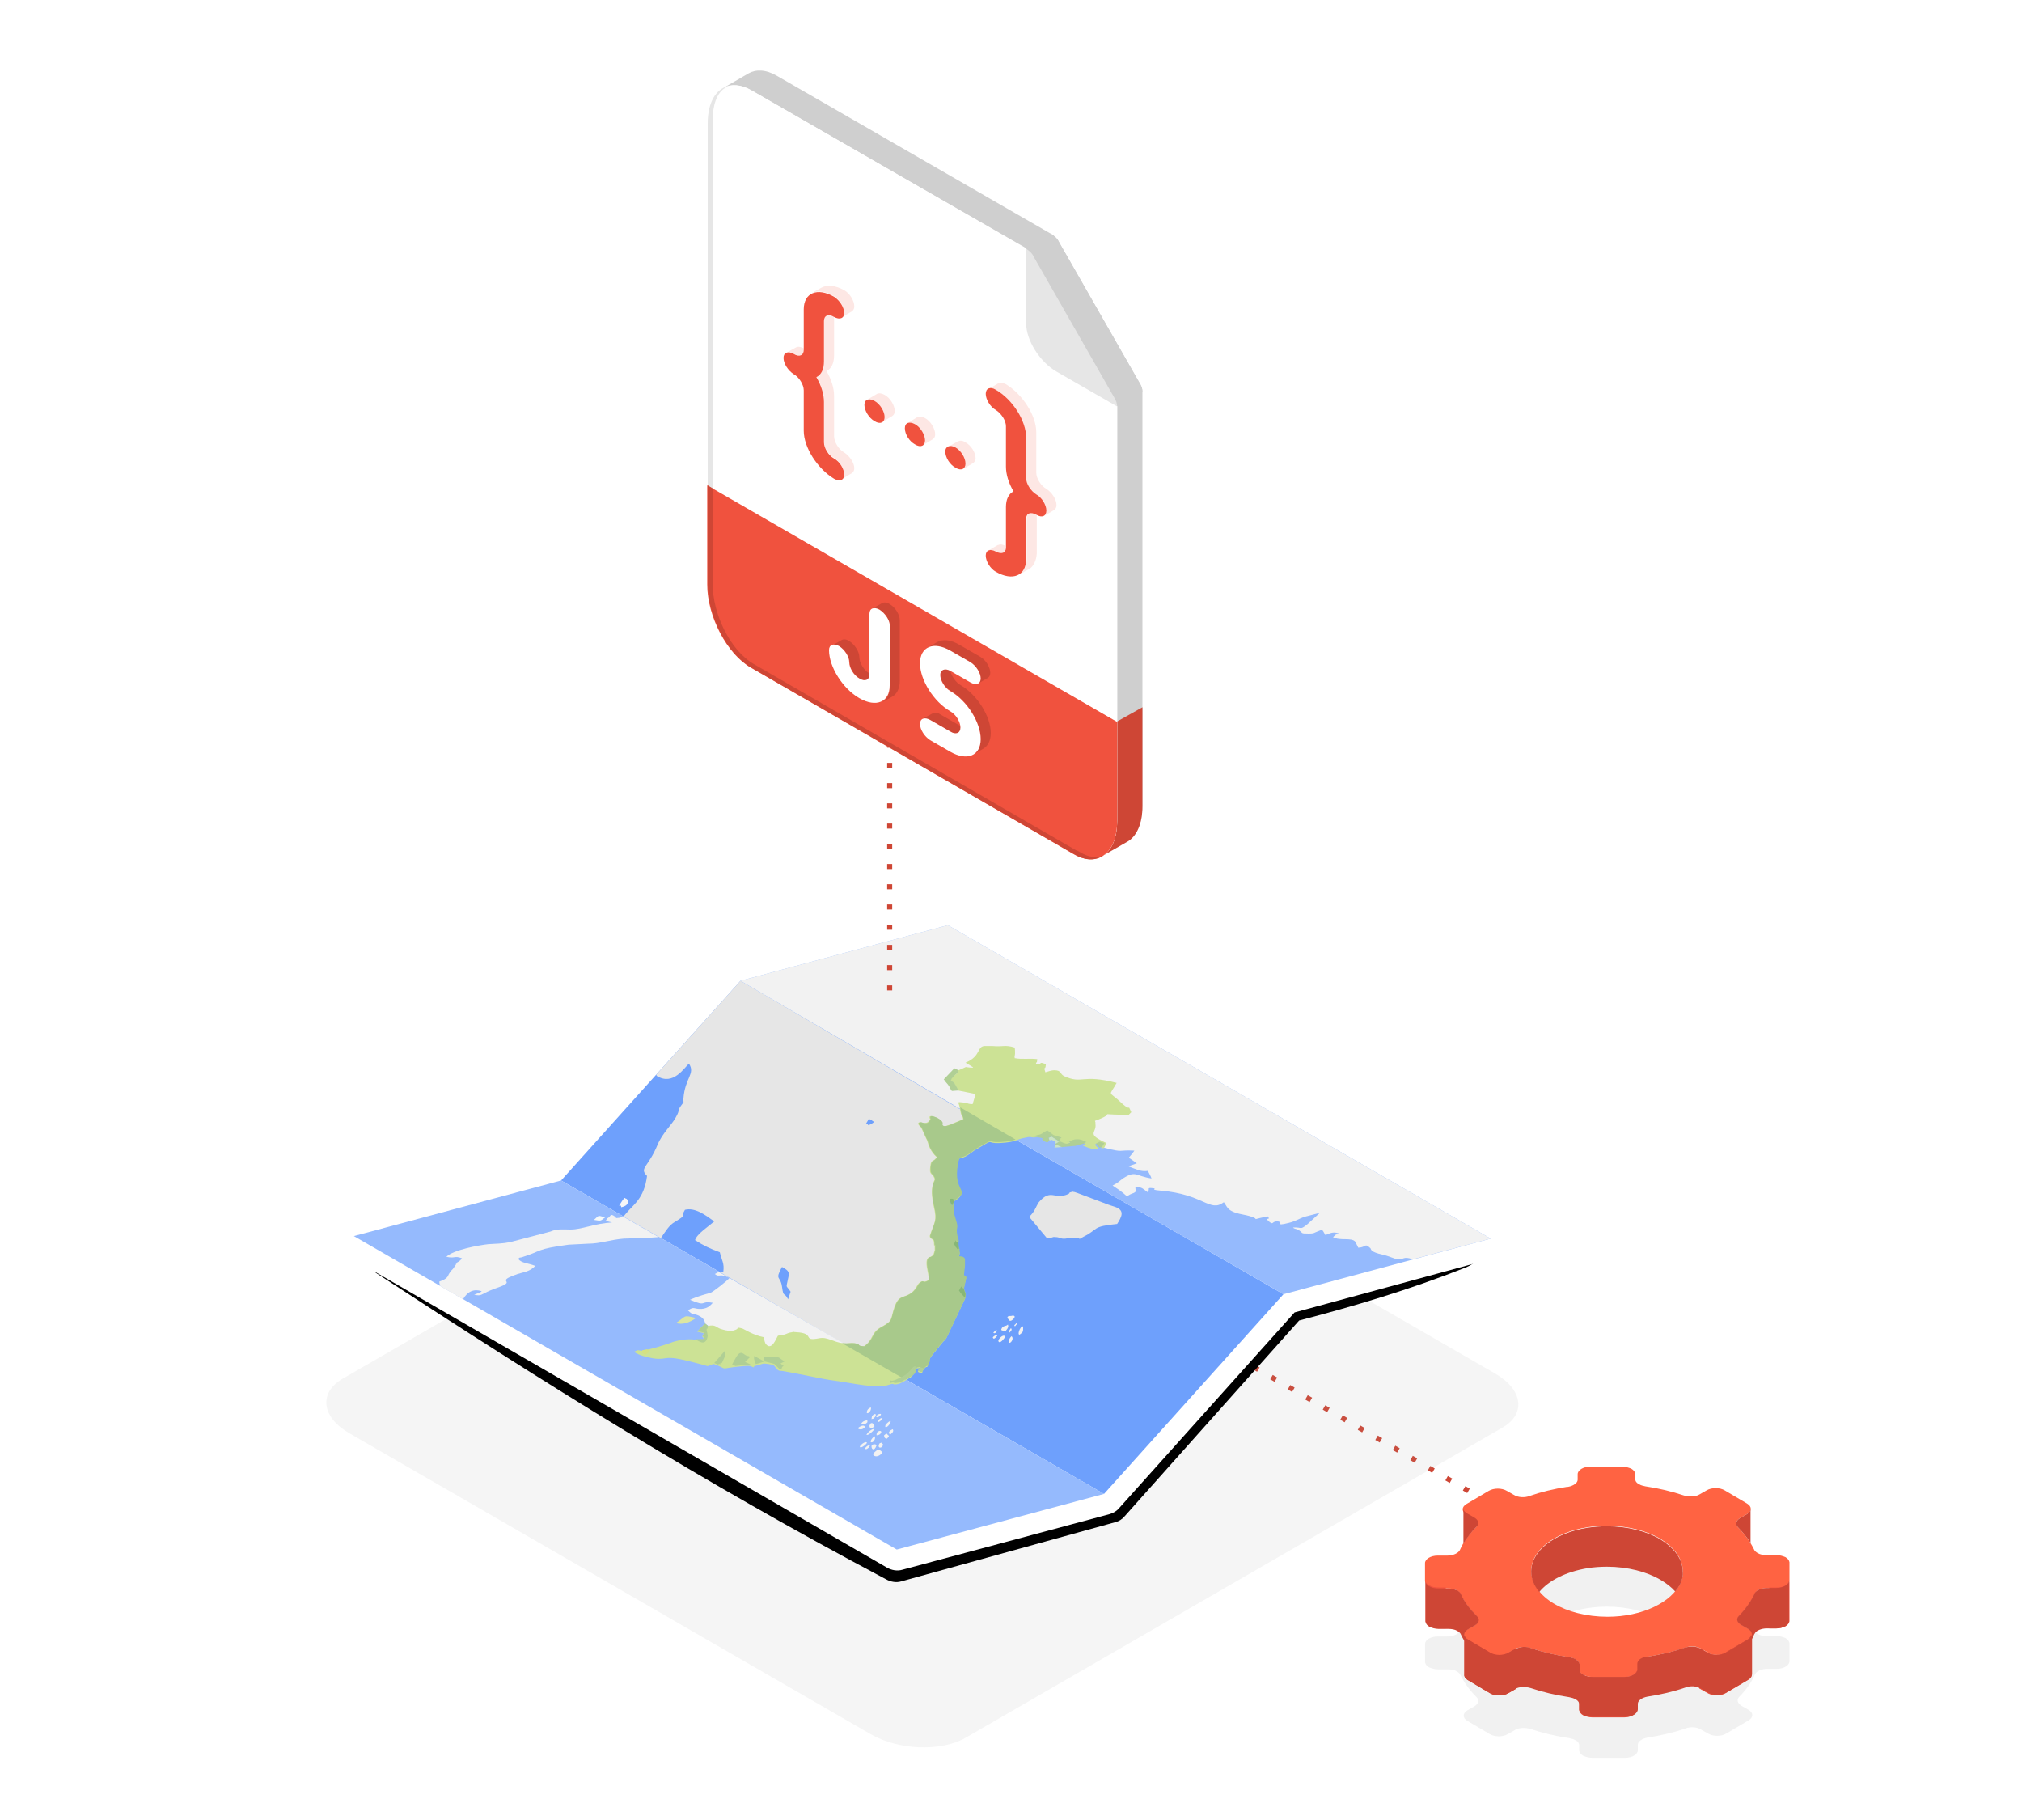 <svg id="ee84zaoaxb2n1" xmlns="http://www.w3.org/2000/svg" xmlns:xlink="http://www.w3.org/1999/xlink" viewBox="0 0 400 360" shape-rendering="geometricPrecision" text-rendering="geometricPrecision"><style><![CDATA[#ee84zaoaxb2n5_to {animation: ee84zaoaxb2n5_to__to 6000ms linear infinite normal forwards}@keyframes ee84zaoaxb2n5_to__to { 0% {transform: translate(0px,0px)} 50% {transform: translate(0px,-10px)} 100% {transform: translate(0px,0px)} }#ee84zaoaxb2n12_to {animation: ee84zaoaxb2n12_to__to 6000ms linear infinite normal forwards}@keyframes ee84zaoaxb2n12_to__to { 0% {transform: translate(0px,0px)} 50% {transform: translate(0px,-5px)} 100% {transform: translate(0px,0px)} }#ee84zaoaxb2n39_to {animation: ee84zaoaxb2n39_to__to 6000ms linear infinite normal forwards}@keyframes ee84zaoaxb2n39_to__to { 0% {transform: translate(0px,10px)} 50% {transform: translate(0px,44px)} 100% {transform: translate(0px,10px)} }]]></style><defs><filter id="ee84zaoaxb2n13-filter" x="-400%" width="600%" y="-400%" height="600%"><feGaussianBlur id="ee84zaoaxb2n13-filter-blur-0" stdDeviation="6,6" result="result"/><feComponentTransfer id="ee84zaoaxb2n13-filter-opacity-0" result="result"><feFuncA id="ee84zaoaxb2n13-filter-opacity-0-A" type="table" tableValues="0 0.6"/></feComponentTransfer></filter></defs><line id="ee84zaoaxb2n2" x1="244.6" y1="268.4" x2="301.6" y2="301.3" fill="none" stroke="rgb(206,70,53)" stroke-width="1" stroke-miterlimit="2.613" stroke-dasharray="1,3"/><g id="ee84zaoaxb2n3"><path id="ee84zaoaxb2n4" d="M345.6,313.4C346.6,314,346.6,314.9,345.6,315.5L344.2,316.3C343.4,316.8,343.2,317.5,343.8,318.1C345.2,319.5,346.2,320.9,347,322.5C347.1,322.8,347.4,323,347.7,323.2C348.2,323.5,348.8,323.6,349.5,323.6L351.4,323.6C352.1,323.6,352.7,323.8,353.2,324C353.7,324.3,353.9,324.6,354,325L354,328.6C354,329.4,352.9,330.1,351.5,330.1L349.6,330.1C348.6,330.1,347.6,330.5,347.3,331C347.2,331.1,347,331.5,347,331.6C346.3,333,345.3,334.4,344.1,335.6C343.5,336.2,343.7,336.9,344.5,337.4L345.9,338.2C346.9,338.8,346.9,339.7,345.9,340.3L341.5,342.9C340.5,343.5,338.9,343.5,337.9,342.9L336.5,342.1C335.7,341.6,334.4,341.5,333.4,341.9C331.1,342.7,328.5,343.3,325.9,343.7C324.8,343.9,324,344.5,324,345.1L324,346.2C324,347,322.9,347.7,321.5,347.7L315,347.7C314.3,347.7,313.7,347.5,313.2,347.3C312.7,347,312.5,346.7,312.4,346.3L312.4,345.2C312.4,344.8,312.1,344.4,311.6,344.2C311.3,344,310.9,343.9,310.4,343.8C307.7,343.4,305.2,342.8,302.8,342C301.8,341.7,300.5,341.7,299.7,342.2L298.3,343C297.3,343.6,295.7,343.6,294.7,343L292.5,341.7L292.5,341.7L292.5,341.7L290.3,340.4C289.3,339.8,289.3,338.9,290.3,338.3L291.7,337.5C292.5,337,292.7,336.3,292.1,335.7C290.7,334.3,289.7,332.9,288.9,331.3C288.8,331,288.5,330.8,288.2,330.6C287.7,330.3,287.1,330.2,286.4,330.2L284.5,330.2C283.8,330.2,283.2,330,282.7,329.8C282.2,329.5,282,329.2,281.9,328.8L281.9,325.2C281.9,324.4,283,323.7,284.4,323.7L286.3,323.7C287.5,323.7,288.5,323.2,288.8,322.6C289.5,321,290.5,319.6,291.9,318.2C292.5,317.6,292.3,316.9,291.5,316.4L290.1,315.6C289.1,315,289.1,314.1,290.1,313.5L294.5,310.9C295.5,310.3,297.1,310.3,298.1,310.9L299.5,311.7C300.3,312.2,301.6,312.3,302.6,311.9C304.9,311.1,307.4,310.5,310,310.1L310,310.1L310.2,310.1C311.3,309.9,312.1,309.3,312.1,308.7L312.1,307.6C312.1,306.8,313.2,306.1,314.6,306.1L320.9,306.1C321.6,306.1,322.2,306.3,322.7,306.5C323.2,306.8,323.4,307.1,323.5,307.5L323.5,308.6C323.5,309,323.8,309.4,324.3,309.6C324.6,309.8,325,309.9,325.5,310C328.2,310.4,330.7,311,333.1,311.8C334.1,312.1,335.4,312.1,336.2,311.6L337.6,310.8C338.6,310.2,340.2,310.2,341.2,310.8L345.6,313.4L345.6,313.4ZM307.4,333.2L307.4,333.2C310.1,334.8,313.9,335.8,318,335.8C324.9,335.8,330.8,332.9,332.5,329L332.5,329C332.8,328.3,333,327.5,332.9,326.8C332.9,324.3,331.2,322.1,328.5,320.4C325.8,318.8,322,317.8,317.9,317.8C316.6,317.8,315.3,317.9,314,318.1L314,318.1C307.6,319.1,302.9,322.6,302.9,326.8C303,329.3,304.7,331.6,307.4,333.2L307.4,333.2Z" opacity="0.14" clip-rule="evenodd" fill="rgb(153,153,153)" fill-rule="evenodd" stroke="none" stroke-width="1"/><g id="ee84zaoaxb2n5_to" transform="translate(0,0)"><g id="ee84zaoaxb2n5" transform="translate(0,0)"><path id="ee84zaoaxb2n6" d="M345.6,297.4C346.6,298,346.6,298.9,345.6,299.5L344.2,300.3C343.4,300.8,343.2,301.5,343.8,302.1C345.2,303.5,346.2,304.9,347,306.5C347.1,306.8,347.4,307,347.7,307.2C348.2,307.5,348.8,307.6,349.5,307.6L351.4,307.6C352.1,307.6,352.7,307.8,353.2,308C353.7,308.3,353.9,308.6,354,309L354,312.6C354,313.4,352.9,314.1,351.5,314.1L349.6,314.1C348.6,314.1,347.6,314.5,347.3,315C347.2,315.1,347,315.5,347,315.6C346.3,317,345.3,318.4,344.1,319.6C343.5,320.2,343.7,320.9,344.5,321.4L345.9,322.2C346.9,322.8,346.9,323.7,345.9,324.3L341.5,326.9C340.5,327.5,338.9,327.5,337.9,326.9L336.5,326.1C335.7,325.6,334.4,325.5,333.4,325.9C331.1,326.7,328.5,327.3,325.9,327.7C324.8,327.9,324,328.5,324,329.1L324,330.2C324,331,322.9,331.7,321.5,331.7L315,331.7C314.3,331.7,313.7,331.5,313.2,331.3C312.7,331,312.5,330.7,312.4,330.3L312.4,329.2C312.4,328.8,312.1,328.4,311.6,328.2C311.3,328,310.9,327.9,310.4,327.8C307.7,327.4,305.2,326.8,302.8,326C301.8,325.7,300.5,325.7,299.7,326.2L298.3,327C297.3,327.6,295.7,327.6,294.7,327L292.5,325.7L292.5,325.7L292.5,325.7L290.3,324.4C289.3,323.8,289.3,322.9,290.3,322.3L291.7,321.5C292.5,321,292.7,320.3,292.1,319.7C290.7,318.3,289.7,316.9,288.9,315.3C288.8,315,288.5,314.8,288.2,314.6C287.7,314.3,287.1,314.2,286.4,314.2L284.5,314.2C283.8,314.2,283.2,314,282.7,313.8C282.2,313.5,282,313.2,281.9,312.8L281.9,309.2C281.9,308.4,283,307.7,284.4,307.7L286.3,307.7C287.5,307.7,288.5,307.2,288.8,306.6C289.5,305,290.5,303.6,291.9,302.2C292.5,301.6,292.3,300.9,291.5,300.4L290.1,299.6C289.1,299,289.1,298.1,290.1,297.5L294.5,294.9C295.5,294.3,297.1,294.3,298.1,294.9L299.5,295.7C300.3,296.2,301.6,296.3,302.6,295.9C304.9,295.1,307.4,294.5,310,294.1L310,294.1L310.2,294.1C311.3,293.9,312.1,293.3,312.1,292.7L312.1,291.6C312.1,290.8,313.2,290.1,314.6,290.1L320.9,290.1C321.6,290.1,322.2,290.3,322.7,290.5C323.2,290.8,323.4,291.1,323.5,291.5L323.5,292.6C323.5,293,323.8,293.4,324.3,293.6C324.6,293.8,325,293.9,325.5,294C328.2,294.4,330.7,295,333.1,295.8C334.1,296.1,335.4,296.1,336.2,295.6L337.6,294.8C338.6,294.2,340.2,294.2,341.2,294.8L345.6,297.4L345.6,297.4ZM307.4,317.2L307.4,317.2C310.1,318.8,313.9,319.8,318,319.8C324.9,319.8,330.8,316.9,332.5,313L332.5,313C332.8,312.3,333,311.5,332.9,310.8C332.9,308.3,331.2,306.1,328.5,304.4C325.8,302.8,322,301.8,317.9,301.8C316.6,301.8,315.3,301.9,314,302.1L314,302.1C307.6,303.1,302.9,306.6,302.9,310.8C303,313.3,304.7,315.6,307.4,317.2L307.4,317.2Z" clip-rule="evenodd" fill="rgb(255,99,66)" fill-rule="evenodd" stroke="none" stroke-width="1"/><path id="ee84zaoaxb2n7" d="M336.1,326C336.2,326,336.2,326.1,336.3,326.1L337.7,326.9C338.7,327.5,340.3,327.5,341.3,326.9L345.7,324.3C346.2,324,346.4,323.6,346.4,323.3L346.4,324.3L346.4,331.2L346.4,331.2L346.4,331.2L346.4,331.2C346.4,331.6,346.1,331.9,345.7,332.2L341.3,334.8C340.3,335.4,338.7,335.4,337.7,334.8L336.3,334C336.2,334,336.2,333.9,336.1,333.9L336.1,326L336.1,326ZM346.5,323.3C346.5,323.2,346.5,323.2,346.5,323.1L346.5,323.1L346.5,323.3Z" clip-rule="evenodd" fill="rgb(206,70,53)" fill-rule="evenodd" stroke="none" stroke-width="1"/><path id="ee84zaoaxb2n8" d="M289.7,331.2L289.7,324.6L289.7,323.4C289.7,323.7,290,324.1,290.4,324.3L292.6,325.6L292.6,325.6L292.6,325.6L294.8,326.9C295.8,327.5,297.4,327.5,298.4,326.9L299.8,326.1C299.9,326.1,299.9,326,300,326L300,334C299.9,334,299.9,334.1,299.8,334.1L298.4,334.9C297.4,335.5,295.8,335.5,294.8,334.9L292.6,333.6L292.6,333.6L292.6,333.6L290.4,332.3C289.9,332,289.7,331.7,289.7,331.4L289.7,331.2L289.7,331.2ZM350,322.1L351.4,322.1C352.1,322.1,352.7,321.9,353.2,321.7C353.7,321.4,353.9,321.1,354,320.7L354,320L354,320L354,317.5L354,317.1C354,317.1,354,317.1,354,317L354,312.4L354,312.4L354,312.6C354,313,353.7,313.4,353.2,313.6C352.7,313.9,352.1,314,351.4,314L350,314L350,322.1L350,322.1ZM346.5,331.2L346.5,324.6L346.5,323.4C346.5,323.7,346.2,324.1,345.8,324.3L343.6,325.6L343.6,325.6L343.6,325.6L341.4,326.9C340.4,327.5,338.8,327.5,337.8,326.9L336.4,326.1C336.3,326.1,336.3,326,336.2,326L336.2,334C336.3,334,336.3,334.1,336.4,334.1L337.8,334.9C338.8,335.5,340.4,335.5,341.4,334.9L343.6,333.6L343.6,333.6L343.6,333.6L345.8,332.3C346.3,332,346.5,331.7,346.5,331.4L346.5,331.2L346.5,331.2ZM286,322.1L284.6,322.1C283.9,322.1,283.3,321.9,282.8,321.7C282.3,321.4,282.1,321.1,282,320.7L282,320L282,320L282,317.5L282,317.1C282,317.1,282,317.1,282,317L282,312.4L282,312.4L282,312.6C282,313,282.3,313.4,282.8,313.6C283.3,313.9,283.9,314,284.6,314L286,314L286,322.1L286,322.1ZM312.4,329.7L312.4,330.3C312.4,330.7,312.7,331.1,313.2,331.3C313.7,331.6,314.3,331.7,315,331.7L321.3,331.7C322.7,331.7,323.8,331.1,323.8,330.3L323.8,337C323.8,337,323.8,337.1,323.8,337.1L323.8,337.8L323.8,338.3C323.7,339.1,322.6,339.7,321.3,339.7L315,339.7C314.3,339.7,313.7,339.5,313.2,339.3C312.7,339,312.5,338.7,312.4,338.3L312.4,337.7L312.4,329.7L312.4,329.7ZM323.8,329.8L323.8,329.6L323.8,329.6L323.8,329.8Z" clip-rule="evenodd" fill="rgb(240,82,62)" fill-rule="evenodd" stroke="none" stroke-width="1"/><path id="ee84zaoaxb2n9" d="M289.7,331.2L289.7,324.6L289.7,323.4C289.7,323.7,290,324.1,290.4,324.3L292.6,325.6L292.6,325.6L292.6,325.6L294.8,326.9C295.8,327.5,297.4,327.5,298.4,326.9L299.8,326.1C299.9,326.1,299.9,326,300,326L300,334C299.9,334,299.9,334.1,299.8,334.1L298.4,334.9C297.4,335.5,295.8,335.5,294.8,334.9L292.6,333.6L292.6,333.6L292.6,333.6L290.4,332.3C289.9,332,289.7,331.7,289.7,331.4L289.7,331.2Z" clip-rule="evenodd" fill="rgb(206,70,53)" fill-rule="evenodd" stroke="none" stroke-width="1"/><path id="ee84zaoaxb2n10" d="M289.7,331.2L289.7,324.6C289.5,324.2,289.2,323.8,289,323.3C288.9,323,288.6,322.8,288.3,322.6C287.8,322.3,287.2,322.2,286.5,322.2L284.6,322.2C283.9,322.2,283.3,322,282.8,321.8C282.3,321.5,282.1,321.2,282,320.8L282,320.1L282,320.1L282,317.6L282,317.2C282,317.2,282,317.2,282,317.1L282,312.1L282,312.1L282,312.8C282,313.2,282.3,313.6,282.8,313.8C283.3,314.1,283.9,314.2,284.6,314.2L286.5,314.2C287.2,314.2,287.8,314.4,288.3,314.6C288.6,314.8,288.9,315,289,315.3C289.7,316.9,290.8,318.3,292.2,319.7C292.8,320.3,292.6,321,291.8,321.5L290.4,322.3C289.4,322.9,289.4,323.8,290.4,324.4L292.6,325.7L292.6,325.7L292.6,325.7L294.8,327C295.8,327.6,297.4,327.6,298.4,327L299.8,326.2C300.6,325.7,301.9,325.6,302.9,326C305.2,326.8,307.8,327.4,310.5,327.8C311,327.9,311.4,328,311.7,328.2C312.2,328.5,312.4,328.8,312.5,329.2L312.5,330.3C312.5,330.7,312.8,331.1,313.3,331.3C313.8,331.6,314.4,331.7,315.1,331.7L321.4,331.7C322.8,331.7,323.9,331,323.9,330.2L323.9,329.1C323.9,328.4,324.7,327.8,325.8,327.7C328.5,327.3,331,326.7,333.3,325.9C334.3,325.6,335.6,325.6,336.4,326.1L337.8,326.9C338.8,327.5,340.4,327.5,341.4,326.9L345.8,324.3C346.8,323.7,346.8,322.8,345.8,322.2L344.4,321.4C343.6,320.9,343.4,320.2,344,319.6C345.2,318.4,346.2,317,346.9,315.6C347,315.5,347.1,315.1,347.2,315C347.6,314.5,348.5,314.1,349.5,314.1L351.4,314.1C352.7,314.1,353.8,313.5,353.9,312.7L353.9,319.3L353.9,319.3L353.9,320.6C353.9,321.4,352.8,322.1,351.4,322.1L349.5,322.1C348.5,322.1,347.5,322.5,347.2,323C347.1,323.1,346.9,323.5,346.9,323.6C346.8,323.8,346.7,324,346.6,324.2L346.6,331.1L346.6,331.1C346.6,331.5,346.4,331.9,345.9,332.2L341.5,334.8C340.5,335.4,338.9,335.4,337.9,334.8L336.5,334C335.7,333.5,334.4,333.4,333.4,333.8C331.1,334.6,328.5,335.2,325.9,335.6C324.8,335.8,324,336.4,324,337L324,338.1C324,338.9,322.9,339.6,321.5,339.6L315,339.6C314.3,339.6,313.7,339.4,313.2,339.2C312.7,338.9,312.5,338.6,312.4,338.2L312.4,337.1C312.4,336.7,312.1,336.3,311.6,336.1C311.3,335.9,310.9,335.8,310.4,335.7C307.7,335.3,305.2,334.7,302.8,333.9C301.8,333.6,300.5,333.6,299.7,334.1L298.3,334.9C297.3,335.5,295.7,335.5,294.7,334.9L292.5,333.6L292.5,333.6L292.5,333.6L290.3,332.3C289.9,332,289.6,331.6,289.7,331.2L289.7,331.2ZM289.5,305.3L289.5,298.4C289.5,298.8,289.8,299.1,290.3,299.4L291.7,300.2C292.5,300.7,292.7,301.4,292.1,302C291,303.1,290.2,304.2,289.5,305.3L289.5,305.3ZM346.3,298.4L346.3,305.2C345.6,304.1,344.8,303.1,343.8,302.1C343.2,301.5,343.4,300.8,344.2,300.3L345.6,299.5C346.1,299.2,346.3,298.8,346.3,298.4L346.3,298.4ZM331.4,314.8C331.9,314.2,332.2,313.7,332.5,313.1L332.5,313.1C332.8,312.4,333,311.6,332.9,310.9C332.9,308.4,331.2,306.2,328.5,304.5C325.8,302.9,322,301.9,317.9,301.9C316.6,301.9,315.3,302,314,302.2L314,302.2C307.6,303.2,302.9,306.7,302.9,310.9C302.9,312.3,303.5,313.7,304.5,314.9C306.4,312.6,309.8,310.9,314,310.2L314,310.2C315.2,310,316.5,309.9,317.9,309.9C322,309.9,325.8,310.9,328.5,312.5C329.7,313.2,330.7,314,331.4,314.8Z" clip-rule="evenodd" fill="rgb(206,70,53)" fill-rule="evenodd" stroke="none" stroke-width="1"/></g></g></g><path id="ee84zaoaxb2n11" d="M297.2,282.4L190.9,343.8C186.1,346.5,177.7,346.2,172.2,343L69.1,283.5C63.6,280.3,63,275.5,67.8,272.7L174,211.4C178.8,208.7,187.2,209,192.7,212.2L295.8,271.7C301.3,274.9,301.9,279.7,297.2,282.4Z" opacity="0.1" clip-rule="evenodd" fill="rgb(153,153,153)" fill-rule="evenodd" stroke="none" stroke-width="1"/><g id="ee84zaoaxb2n12_to" transform="translate(0,0)"><g id="ee84zaoaxb2n12" transform="translate(0,0)"><path id="ee84zaoaxb2n13" d="M285.29,244.009L187.064,187.389L151.464,196.572L117.743,236.354L84.478,245.526C80.378,246.826,70.6,248.5,74.4,251.8C107.9,273.7,138.7,293,175.3,312.4C176.2,312.9,177.3,313.1,178.3,312.8C192.4,308.9,206.5,305,220.6,301.1C221.4,300.9,222,300.5,222.5,299.9L257,261.2C267.7,258.4,278.6,255.2,290,250.7C294.5,248.7,291.09,247.509,285.29,244.009Z" clip-rule="evenodd" filter="url(#ee84zaoaxb2n13-filter)" fill="rgb(0,0,0)" fill-rule="evenodd" stroke="none" stroke-width="1"/><g id="ee84zaoaxb2n14"><path id="ee84zaoaxb2n15" d="M256.1,259.6L221.4,298.3C220.9,298.9,220.2,299.3,219.5,299.5L178.5,310.5C177.5,310.8,176.4,310.6,175.5,310.1L68,248C66.6,247.2,65.8,245.6,66,244C66.2,242.4,67.4,241.1,68.9,240.7L108.7,230L143.4,191.3C143.9,190.7,144.6,190.3,145.3,190.1L186.3,179.1C187.3,178.8,188.4,179,189.3,179.5L296.7,241.5C298.1,242.3,298.9,243.9,298.7,245.5C298.5,247.1,297.3,248.4,295.8,248.8L256.1,259.6Z" clip-rule="evenodd" fill="rgb(255,255,255)" fill-rule="evenodd" stroke="none" stroke-width="1"/><g id="ee84zaoaxb2n16"><polygon id="ee84zaoaxb2n17" points="253.9,256 218.4,295.5 111,233.5 146.5,194" clip-rule="evenodd" fill="rgb(110,160,252)" fill-rule="evenodd" stroke="none" stroke-width="1"/><path id="ee84zaoaxb2n18" d="M171.3,222.3C172.5,220.4,171.4,221.4,172.5,221.6C172.5,221.9,173.5,221.7,172.2,222.4C171.4,222.8,172.1,222.4,171.3,222.3L171.3,222.3ZM129.8,212.6C129.9,212.7,129.9,212.7,129.9,212.8C133.2,214.9,135.4,211.1,136.3,210.4C137.6,212.4,135.5,213.2,135.2,217.3C135.1,218.2,135.5,217.7,134.8,218.6C133.8,220,134.7,219.2,133.7,221C132.9,222.5,131,224.2,130.1,226.4C128.2,231,126.4,231,128,232.6C127.4,237.2,125.3,238.2,123.7,240.2C123.6,240.3,123.4,240.6,123.2,240.8L130.3,244.9C130.5,244.9,130.6,244.9,130.8,244.8C131.7,243.5,132.4,242.3,133.5,241.7C136.1,240.1,134.5,240.9,135.5,239.3C137.5,238.8,139.5,240.3,141.3,241.6C140.4,242.4,137.8,244.1,137.5,245.3C139.2,246.4,140.5,247,142.4,247.7C142.8,249.4,143.3,249.8,143.1,251.5L142.4,251.9L144.2,253L144.5,253.2L150,256.4L171.9,269L188.5,252.3C188.5,248.7,185.5,234.1,187.7,227.4C188.8,223.8,192.6,223.9,194.4,222L190.1,219.5L146.5,194L129.8,212.6L129.8,212.6ZM155.9,257C155.1,255.4,155,256.8,154.7,254.5C154.4,252.3,153.2,253.3,154.7,250.6C156.1,251.4,156.2,251.6,155.9,252.9C155.5,255,155.4,254,156.4,255.5L155.9,257Z" clip-rule="evenodd" fill="rgb(230,230,230)" fill-rule="evenodd" stroke="none" stroke-width="1"/><polygon id="ee84zaoaxb2n19" points="294.9,245 253.9,256 146.5,194 187.5,183" clip-rule="evenodd" fill="rgb(149,186,253)" fill-rule="evenodd" stroke="none" stroke-width="1"/><path id="ee84zaoaxb2n20" d="M294.9,245L279.5,249.1L279.5,249.1C277.5,248.4,277.8,249.2,276.5,249.1C276.1,249.1,274.6,248.4,273.6,248.2C270.9,247.6,271.3,247.1,271.1,246.9C269.9,245.8,270.4,246.7,268.7,246.8L268.1,245.6C267.3,244.7,265.1,245.5,263.7,244.7C264.7,243.9,263.8,244.3,265.2,244.1C263.8,243.5,263.2,243.9,262.2,244.3C261.5,243.2,261.8,243.1,260.6,243.6C259.8,243.9,260,244,258.9,244C257,244,258,243.9,256.7,243.2C256.4,243.1,255.9,243,255.8,242.8C257.7,242.7,257.1,243.4,258.7,242.1L261.1,239.9C260,240.2,259.1,240.4,258,240.7C256.9,241.1,256.2,241.6,254.9,241.9C251.8,242.7,254.3,241.5,252.4,241.6C251.6,241.7,251.9,242.4,250.9,241.5C250.1,240.7,251.5,241.5,250.8,240.6C246.1,241.5,250.8,241.2,245.7,240.2C242.6,239.6,242.8,238.6,242.1,237.8C239.3,239.9,238.2,236.2,229.5,235.5C227.1,235.3,229.4,235.1,227.8,235C226.8,234.9,227.6,235.3,227,235.8C225.7,234.8,225.9,234.9,224.6,234.8C224.6,235.6,224.9,235.7,224.2,236C221.9,236.8,224.3,237.2,220.1,234.5C221.3,233.9,221.4,233.6,222.3,233C224.7,231.5,224.6,232.6,227.8,233.1C227.6,232.5,227.3,232.1,227.1,231.6C225.6,231.8,224.9,231.3,223.2,230.7C223.7,230.5,224.4,230.3,224.9,230.1L223.3,229C223.7,228.5,224,228.2,224.4,227.6C221,227.4,222.6,228.1,218.3,227L215.9,225.2L195,219.7C194.8,220.6,194.5,221.2,194,221.7L189.7,219.2L146.5,194L187.5,183L294.9,245Z" clip-rule="evenodd" fill="rgb(242,242,242)" fill-rule="evenodd" stroke="none" stroke-width="1"/><polygon id="ee84zaoaxb2n21" points="70,244.5 111,233.5 218.4,295.5 177.4,306.5" clip-rule="evenodd" fill="rgb(149,186,253)" fill-rule="evenodd" stroke="none" stroke-width="1"/><path id="ee84zaoaxb2n22" d="M203.6,240.7L207.1,244.9C208.4,244.9,208,244.6,208.8,244.7C209.7,244.7,209.7,245.1,210.8,245C211.5,244.9,211.2,244.8,212.5,244.8C214.3,244.9,212.9,245.4,214.4,244.6C217.4,243.1,215.9,242.6,221,242.1C221.9,240.7,222.5,239.5,220.8,238.8L219.6,238.4C219.5,238.4,219.4,238.3,219.3,238.3L213.2,236C213.1,236,213,235.9,212.9,235.9C212.8,235.9,212.7,235.8,212.6,235.8C211.3,235.6,212.8,235.6,211.9,235.8C211.1,236,212,235.8,211.3,236.2C208.6,237.4,207.9,235,205.5,237.8C204.8,238.9,204.8,239.5,203.6,240.7Z" clip-rule="evenodd" fill="rgb(230,230,230)" fill-rule="evenodd" stroke="none" stroke-width="1"/><path id="ee84zaoaxb2n23" d="M123.2,240.6L130.3,244.7C128.2,244.9,125.6,244.9,123.4,245C120.8,245.2,118.7,246,116.4,246L112.5,246.2C105.8,247.1,107.4,247.4,103.2,248.7C102.4,248.9,103.2,248.5,102.5,249C103.2,249.9,104.4,249.8,105.9,250.4C104.7,251.6,103.6,251.6,102.4,252C98.9,253.2,100.5,253.3,100.2,253.8C99.9,254.3,98,254.8,97.1,255.2C95,256.1,95.3,256.4,93.8,256.1L94.8,255.7C95.2,255.5,95.1,255.6,95.3,255.4C93.8,254.9,92.5,255.4,91.6,257L87.1,254.4L86.9,253.7C87,253.7,86.9,253.5,86.9,253.5C88.7,252.9,88.6,252.3,88.8,252L89,251.7C89,251.7,89.1,251.6,89.1,251.5C89.1,251.5,89.2,251.4,89.3,251.3L89.6,251C91.6,248.2,88.9,251.4,90.1,250C90.4,249.6,90.8,249.7,91.4,248.9C89.8,248.3,90.1,249,88.3,248.6C89.7,247.2,94.8,246.3,96.6,246.1C98.2,246,99.4,246,100.9,245.7L108.9,243.6C110.3,243,111.4,243.2,112.9,243.2C115.1,243.2,117.6,242,121.1,241.8C119.1,241.4,120.2,241.3,120.1,241C120.9,240.7,120.6,239.9,121.6,240.6C122,240.9,121.7,241,122.3,240.9C122.6,240.9,122.9,240.8,123.2,240.6L123.2,240.6ZM142.2,251.6L144.3,252.8C142.2,251.7,142.4,252.8,141.4,252L142.2,251.6L142.2,251.6ZM144.3,252.8C143.8,253.4,141.1,255.5,140.6,255.7C140,255.9,138.2,256.3,136.5,257.1C140,258.6,138.4,257.2,141,257.7C140.3,258.5,139.8,258.8,138.8,258.9C137.2,259,137.4,258.3,136.1,259.2C136.4,259.5,136.5,259.6,136.8,259.8C137,259.9,139.3,260.1,139.5,261.8L140,262.2C146,263.5,152.4,271.7,162.1,267.1L168.3,272L171.8,268.5L144.3,252.8Z" clip-rule="evenodd" fill="rgb(242,242,242)" fill-rule="evenodd" stroke="none" stroke-width="1"/><path id="ee84zaoaxb2n24" d="M189.6,211.7C189.5,212.6,189.6,211.9,188.5,213C187.8,213.7,188.4,213.1,188,213.7C188.8,214.2,188.9,214.5,189.4,215.5C189.4,215.5,189.5,215.6,189.5,215.7L193,216.4L192.4,218.4C191.5,218.4,191.5,218.2,190.8,218.1C189,217.9,189.7,217.9,189.9,219.3C190.2,221.3,190.4,220.4,190.5,221.4C189.5,221.8,188.1,222.4,187.2,222.7C187.2,222.7,186.1,223,186.4,222.1C186.2,221.5,185.2,221,184.5,220.8C183.9,220.7,183.7,220.8,184,221.4C183.6,222,183.4,222.2,182.5,222.1C181.8,221.8,181.1,222.1,182.2,223C182.6,223.8,183,224.8,183.4,225.6C183.7,226.6,184,227.7,185.3,228.9C184.4,230.1,184.2,229.1,184,230.9C183.8,232.5,184.4,231.9,184.9,233.2C184.9,233.7,183.8,234.5,184.7,238.6C185.4,241.6,184.9,241.5,183.9,244.5C183.9,244.6,184,244.6,184,244.7L183.9,244.7C184.7,245.6,184.7,244.8,184.8,246.6L184.8,246.4C184.8,246.4,184.9,246.3,184.9,246.2L184.9,246.2C184.9,246.6,184.9,247,184.9,247.3C184.8,247.6,184.7,248,184.6,248.3C184.4,248.4,184.2,248.5,184.1,248.6C182.4,248.8,183.9,252.1,183.7,253.2C182.2,254,182.9,252.9,181.8,253.8C181.4,254.1,181.2,255,180.3,255.7C178.7,256.9,177.8,256,176.9,258.6C176.1,261.1,176.7,261.2,174.3,262.5C172.2,263.6,172.9,264.9,170.9,266.3C169.3,266.3,170.5,265.9,169,265.7C168.3,265.6,167.6,265.8,166.8,265.7C164.9,265.5,163.7,264.4,162.1,264.7C158.5,265.4,161.5,263.7,157.4,263.5C155.6,263.4,157.8,263.4,156.9,263.5C155.5,263.6,155.9,264,153.9,264.2C153.6,264.6,152.6,267.5,151.4,265.7C151.2,265.2,151.2,265,151.1,264.5C149,264.1,147.2,262.9,146.9,262.8C145.5,262.4,146.2,262.8,145.6,263C145.3,263.1,144.8,263.5,143,263C141.4,262.6,141.8,261.9,139.9,262.3L139.4,261.9L137.9,263.4L139.2,263.7C138.8,264.9,138.8,263.9,139.3,264.9C138.8,265,138.1,265,137.5,265C136.1,264.7,133.6,265.2,132.7,265.6C131,266.2,128.7,266.9,127,267.2C125.7,267,126.4,267,125.4,267.4C126.7,268.2,127.8,268.4,129.3,268.7C132.4,269.1,130.9,267.8,137.3,269.5C141.4,270.5,139.1,270.3,141.2,269.8C144.2,270.9,142.2,270.8,145.3,270.4C146.5,270.3,147.6,270.1,148.4,270.2C149.7,270.7,148.8,270.4,149.3,270.2C149.9,270.1,150.6,269.8,151.1,269.7C151.7,269.8,152.6,269.8,153.1,270.1C154.1,271.2,153.7,271.1,154.9,271.2C157.4,271.6,162.7,272.8,165.1,273.1C168.3,273.5,173.5,274.8,175.9,273.9C177.1,273.5,176.3,274,177.5,273.8C178.3,273.7,179.5,272.8,180.2,272.4C181.5,271.1,180.6,272.2,181.3,270.7L182,270.6C181.2,272,181.7,271,181.9,271.6C182.9,271.4,182.1,271.8,182.7,270.9C183.6,269.8,183.2,271,183.7,269.8C184.2,268.7,183.4,269.5,184.3,268.2C185,267.3,185.7,266.5,186.4,265.6C186.9,265,186.5,265.6,187.2,264.7L190.9,256.9C191,255.7,191,256.3,190.6,255.1L191.1,252.8L190.6,252.4L190.6,252.3C190.7,251.7,190.7,251.1,190.8,250.5C190.8,250.5,190.8,250,190.8,249.3C190.8,248.6,189.6,248.7,189.6,248.7C189.9,248,189.9,247.9,189.7,247.4C189.7,247.3,189.8,247.3,189.8,247.3C189.8,247.3,189.7,247.3,189.7,247.3C189.7,247.2,189.6,247.1,189.6,246.9L188.8,246.3C189.4,245,188.8,246,189.6,245.9C189.5,244.9,189.3,245,189.2,244C189.1,242.9,189.5,243.2,189.1,241.8C188.5,239.6,188.5,240.4,188.7,237.8C188.4,237.9,188.4,239.7,187.7,237.3C188.6,237.2,188.4,237.3,188.8,237.6C192.3,235.3,187.7,236.2,189.7,229.2C191.1,228.9,191.6,228.4,192.7,227.6L194.4,226.6C196.6,225.3,195.1,226.2,197.7,226.1C201.4,225.9,200.6,225.4,203,225C204.1,224.7,204.1,225.2,205.1,224.9C206,224.7,206.2,224.3,207,224C208.8,225.2,207.6,224.7,209.8,225.4C209.2,225.9,209.6,226,209.1,226L209.6,226.2C210.1,226.4,210.5,226.7,211,226.6C212.6,226.2,209.8,226.2,211.2,226.3C212.2,225.6,213.4,225.5,214.7,226.3L214.2,226.6C215.4,227.1,216.1,227.4,217.3,227.2C217.1,226.9,216.9,226.8,216.6,226.4C217.5,225.9,216.9,225.9,218.3,226.3L217.8,227.1L218.4,227.1L218.9,226.1C214.7,224.2,217,224.2,216.7,222.3C216.7,222.2,216.7,222.1,216.7,222C216.7,221.9,216.6,221.8,216.6,221.7C221.4,220,216.5,220.4,221.9,220.5C223.8,220.5,222.8,220.9,223.8,220C222.9,218.1,224,220,222.1,218.4C222.1,218.4,222,218.3,221.9,218.2C219.2,215.6,219.3,217.1,220.9,214.2C213.9,212.4,214.2,214.5,210.6,212.9C209.6,212.5,210.1,211.7,208.6,211.7C207.9,211.7,207.2,212,206.8,212.1C206.3,210.5,206.8,212.1,206.9,210.5C205.3,209.9,206.5,210.5,204.9,210.5C205.1,209.7,205.1,210.6,205.2,209.5C203.7,209.3,202.2,209.6,200.7,209.3C200.7,209.2,200.8,209.2,200.7,209.1L200.8,208.4C200.8,207.9,200.8,207.5,200.7,207.2C198.8,206.6,198.5,207.1,196.3,206.9L195,206.9C194.9,206.9,194.8,206.9,194.7,206.9C193.2,207.1,194.1,208.9,191,210.2L192,210.8C192.7,211.3,192.1,210.7,192.5,211.2C190.2,211.1,191.9,210.8,189.6,211.7Z" clip-rule="evenodd" fill="rgb(204,226,149)" fill-rule="evenodd" stroke="none" stroke-width="1"/><path id="ee84zaoaxb2n25" d="M133.7,261.7C135.1,262.1,136.4,261.6,137.7,260.7C135,260.1,136,260.2,133.7,261.7Z" clip-rule="evenodd" fill="rgb(220,230,162)" fill-rule="evenodd" stroke="none" stroke-width="1"/><path id="ee84zaoaxb2n26" d="M209.8,225.8L209.3,225.6L208,224.8C207.2,225.3,207.4,224.7,207.6,225.6C208.3,225.3,207.9,225.6,208.8,225.7L208.6,227L210.1,226.9L208.7,226.3C210.8,225.3,208.1,225.6,209.5,225.8C209.7,226,209.7,225.9,209.8,225.8Z" clip-rule="evenodd" fill="rgb(204,228,195)" fill-rule="evenodd" stroke="none" stroke-width="1"/><path id="ee84zaoaxb2n27" d="M217.5,227L218,226.9L218.5,226.1C217.1,225.7,217.8,225.8,216.8,226.2C217.1,226.6,217.3,226.7,217.5,227L217.5,227ZM203.1,224.7C203.8,224.8,204.5,224.8,205.1,224.9C207.4,225.3,205.2,225,206.9,225.9C207.6,225.9,207.1,226,207.6,225.6C207.4,224.7,207.2,225.3,208,224.8L209.3,225.6C209.8,225.6,209.4,225.5,210,225C207.7,224.3,208.9,224.8,207.2,223.6C206.4,223.9,206.2,224.4,205.3,224.5C204.1,224.9,204.2,224.5,203.1,224.7L203.1,224.7ZM209.8,225.8C210.3,226,210.7,226.3,211.2,226.2C212.8,225.8,210,225.8,211.4,225.9C212.4,225.2,213.6,225.1,214.9,225.9L214.4,226.2C214,226.3,213.7,226.4,213.3,226.5C212.1,226.8,213.2,226.6,212.1,226.7C211.5,226.8,210.7,226.8,210.1,226.9L208.7,226.3C210.8,225.3,208.1,225.6,209.5,225.8C209.7,226,209.7,225.9,209.8,225.8Z" clip-rule="evenodd" fill="rgb(176,207,149)" fill-rule="evenodd" stroke="none" stroke-width="1"/><path id="ee84zaoaxb2n28" d="M152.9,269.7L153.2,269.8L154.2,270.8L154.6,270.9C154.7,269.7,155.6,270.7,154.4,269.7L155.2,269.3C154.2,268.7,154.4,268.5,153.5,268.4C152,268.6,152.1,268.2,151.1,268.4L151.2,269C151.3,269.1,151.2,269.2,151.2,269.3L149.2,268.2C149.1,269.1,149.2,268.7,149.5,269.8C150.1,269.7,150.8,269.4,151.3,269.3L152.9,269.7L152.9,269.7ZM140,262.2L139.5,261.8L138,263.3L139.3,263.6C138.9,264.8,138.9,263.8,139.4,264.8C138.9,264.9,138.2,264.9,137.6,264.9C138.7,265.7,139.7,266,140,264.3C140,264.2,139.9,263.7,139.9,263.6C139.7,262.7,139.7,263.7,139.8,263.1C139.8,262.3,139.8,263.3,140,262.6L140,262.2L140,262.2ZM141.3,269.6L142,269.9C144.4,269.6,139.9,270.5,142.8,269.6C143.1,268.9,143.8,267.9,143.4,267.2L141.3,269.6L141.3,269.6ZM145.4,270.2C145,269.4,144.3,270.8,145.6,268.5C146.6,266.8,147.1,268,147.8,268.2C147.9,268.2,148.1,268.2,148.4,268.4L147.4,269.4L148.5,269.9C147.7,269.9,146.6,270.1,145.4,270.2Z" clip-rule="evenodd" fill="rgb(176,207,149)" fill-rule="evenodd" stroke="none" stroke-width="1"/><path id="ee84zaoaxb2n29" d="M127.9,266.9L127,267.1C127.4,267.9,126,266.9,127.6,268L128.3,267.5C128.3,266.9,129.2,267.2,127.9,266.9Z" clip-rule="evenodd" fill="rgb(212,225,131)" fill-rule="evenodd" stroke="none" stroke-width="1"/><path id="ee84zaoaxb2n30" d="M189.6,211.7L188.8,211.3L186.7,213.5C187,213.9,187.2,214.2,187.5,214.5C188.1,215.3,187.7,215,188.3,215.8L189.6,215.7C189.6,215.6,189.5,215.5,189.5,215.5C188.9,214.4,188.9,214.2,188.1,213.7C188.5,213.1,187.9,213.7,188.6,213C189.5,211.9,189.5,212.7,189.6,211.7Z" clip-rule="evenodd" fill="rgb(176,207,149)" fill-rule="evenodd" stroke="none" stroke-width="1"/><path id="ee84zaoaxb2n31" d="M123.9,237.1C123.6,237.2,123.8,236.5,123.1,237.5C121.9,239.4,122.8,237.8,122.9,238.8C124.4,238.5,124.5,237.5,123.9,237.1Z" clip-rule="evenodd" fill="rgb(245,246,248)" fill-rule="evenodd" stroke="none" stroke-width="1"/><path id="ee84zaoaxb2n32" d="M117.5,241.3C118.9,241.5,118.7,241.6,119.7,240.8C118.2,240.4,118.6,240.3,117.5,241.3Z" clip-rule="evenodd" fill="rgb(245,249,249)" fill-rule="evenodd" stroke="none" stroke-width="1"/><path id="ee84zaoaxb2n33" d="M179.1,272.9L166.6,265.7C166.7,265.7,166.8,265.7,166.9,265.7C167.7,265.8,168.4,265.6,169.1,265.7C170.5,265.9,169.3,266.2,171,266.3C173,264.9,172.3,263.7,174.4,262.5C176.8,261.2,176.1,261.1,177,258.6C177.9,256,178.8,256.9,180.4,255.7C181.3,255,181.6,254.1,181.9,253.8C183,252.9,182.3,254.1,183.8,253.2C184,252.1,182.5,248.8,184.2,248.6C184.3,248.5,184.5,248.4,184.7,248.3C184.8,248,184.9,247.6,185,247.3C185,246.9,185,246.5,185,246.2L185,246.2C184.9,246.3,184.9,246.4,184.9,246.4L184.9,246.6C184.8,244.7,184.8,245.5,184,244.7L184.1,244.7C184.1,244.6,184,244.6,184,244.5C184.9,241.5,185.5,241.6,184.8,238.6C183.8,234.5,185,233.7,185,233.2C184.6,231.9,184,232.6,184.1,230.9C184.3,229.2,184.5,230.1,185.4,228.9C184.1,227.7,183.8,226.6,183.5,225.6C183,224.7,182.7,223.8,182.3,223C181.2,222.1,182,221.8,182.6,222.1C183.5,222.3,183.7,222.1,184.1,221.4C183.9,220.8,184.1,220.7,184.6,220.8C185.3,221,186.3,221.5,186.5,222.1C186.2,223,187.3,222.7,187.3,222.7C188.2,222.5,189.6,221.8,190.6,221.4C190.5,220.4,190.3,221.3,190,219.3C190,219.2,190,219.1,189.9,219L200.9,225.4C200.3,225.6,199.6,225.8,197.8,225.9C195.2,226,196.7,225.2,194.5,226.4L192.8,227.4C191.6,228.3,191.2,228.7,189.8,229C187.9,236,192.4,235.1,188.9,237.4C188.5,237.2,188.7,237,187.8,237.1C188.5,239.5,188.5,237.7,188.8,237.6C188.6,240.3,188.6,239.4,189.2,241.6C189.6,243,189.2,242.6,189.3,243.8C189.4,244.8,189.6,244.7,189.7,245.7C188.9,245.7,189.5,244.7,188.9,246.1L189.7,246.7C189.7,246.9,189.8,247,189.8,247.1C189.8,247.1,189.9,247.1,189.9,247.1C189.9,247.1,189.9,247.2,189.8,247.2C189.9,247.7,189.9,247.8,189.7,248.5C189.7,248.5,190.8,248.4,190.9,249.1C190.9,249.8,190.9,250.3,190.9,250.3C190.8,250.9,190.8,251.5,190.7,252.1L190.7,252.2L191.2,252.6L190.7,254.9C191.1,256.1,191.1,255.5,191,256.7L187.3,264.5C186.7,265.5,187,264.8,186.5,265.4C185.8,266.3,185.1,267.1,184.4,268C183.5,269.3,184.3,268.5,183.8,269.6C183.3,270.8,183.7,269.6,182.8,270.7C182.2,271.6,182.9,271.1,182,271.4C181.8,270.8,181.3,271.8,182.1,270.4L181.4,270.5C180.7,272,181.7,270.9,180.3,272.2C180,272.3,179.6,272.6,179.1,272.9Z" clip-rule="evenodd" fill="rgb(168,201,139)" fill-rule="evenodd" stroke="none" stroke-width="1"/><path id="ee84zaoaxb2n34" d="M181.4,270.4C180.4,269.8,180.4,271.5,178.3,272.4L177,273C176.2,273.2,176.5,273.1,176,273L176,273.6C177.2,273.2,176.4,273.7,177.6,273.5C178.2,273.4,177.9,273.4,178.5,273.2L180.3,272.1C181.6,270.9,180.7,271.9,181.4,270.4L181.4,270.4ZM182,270.4L182.8,270.7C182.2,271.6,182.9,271.1,182,271.4C181.7,270.8,181.2,271.7,182,270.4Z" clip-rule="evenodd" fill="rgb(176,207,149)" fill-rule="evenodd" stroke="none" stroke-width="1"/><path id="ee84zaoaxb2n35" d="M190.6,254.8C189.8,254.8,190.6,253.7,189.7,255.3C189.8,255.4,190,255.6,189.9,255.6L190.9,256.7C191.1,255.5,191,256.1,190.6,254.8L190.6,254.8ZM188.8,237.6L188.9,237.4C188.5,237.2,188.7,237,187.8,237.1C188.5,239.5,188.5,237.7,188.8,237.6L188.8,237.6ZM189.6,245.7C188.8,245.7,189.4,244.7,188.7,246.1C189.4,246.9,188.5,246.1,189.1,246.7C189.7,247.3,189,247.1,189.7,247L189.6,245.7Z" clip-rule="evenodd" fill="rgb(136,183,118)" fill-rule="evenodd" stroke="none" stroke-width="1"/></g><path id="ee84zaoaxb2n36" d="M199,263.2C199.5,262.6,199.5,262.4,199.4,262C199.3,262.1,199.2,262.1,199.1,262.2C198.8,262.3,198.3,262.3,198.1,262.9C197.9,263.3,198.8,263.2,199,263.2L199,263.2ZM200.7,262.3C200.9,262.2,200.6,262.6,201,262.1C201.2,261.9,201.1,261.9,201.2,261.7C201.1,261.8,201.3,261.4,200.9,261.9C200.5,262.3,200.7,262,200.7,262.3L200.7,262.3ZM199.7,263.6C200.2,263.1,200.2,263,200,262.7C199.6,263.2,199.6,263.3,199.7,263.6L199.7,263.6ZM196.5,263.6C196.8,264,197.4,263.3,197.1,263L196.5,263.6L196.5,263.6ZM196.4,264.5C196.8,264.1,197.2,264,197.3,264.2C196.8,264.8,196.5,265,196.4,264.5L196.4,264.5ZM200.1,264.3C199.8,264.6,199.7,264.8,199.6,265.1C199.5,265.4,199.4,265.7,199.8,265.6C200.1,265.5,200.6,264.7,200.1,264.3L200.1,264.3ZM197.5,265.1C197.5,265.4,197.6,265.6,198,265.4C198.2,265.3,198.7,264.7,198.9,264.4C198.6,263.9,197.9,264.4,197.5,265.1L197.5,265.1ZM201.7,264C201.2,264,201.8,262.5,202.2,262.4C202.5,262.3,202.4,262.4,202.4,262.6C202.4,263.4,202.4,263.5,201.7,264L201.7,264ZM199.3,260.5C199.9,260,199.4,260.4,199.8,260.3C200,260.3,199.8,260.3,200,260.3C201.6,259.9,200.1,261.6,199.7,261.2C199.3,260.7,199.3,260.8,199.3,260.5Z" clip-rule="evenodd" fill="rgb(242,242,242)" fill-rule="evenodd" stroke="none" stroke-width="1"/><path id="ee84zaoaxb2n37" d="M173.6,281.1C173.7,281.5,174.2,281.1,174.6,280.6C174.4,280.4,174.1,280.5,173.6,281.1L173.6,281.1ZM173.4,280.1C173.4,280.3,173.2,280.1,173.4,280.3C173.5,280.4,173.5,280.3,173.7,280.3C174.2,280.1,174.6,279.5,173.9,279.7C173.6,279.8,173.6,279.8,173.4,280.1L173.4,280.1ZM171.1,286.5C171.2,286.6,171.2,286.7,171.5,286.6C172,286.3,172,286.1,172,286.1C172,286,172.3,286,171.9,285.9C171.7,285.9,171.4,286.1,171.1,286.5L171.1,286.5ZM175.9,283.2C175.8,283.5,175.9,283.7,176.2,283.7C176.7,283.3,176.8,283,176.6,282.7C176.2,282.9,176.3,282.8,175.9,283.2L175.9,283.2ZM172.5,280.1C172.9,279.7,172.9,279.7,173.2,279.7C173.3,280,173.3,280.1,172.8,280.6L172.4,280.7L172.5,280.1L172.5,280.1ZM172.3,278.4C171.5,278.6,171.4,279.4,171.5,279.5C171.7,279.7,172.4,279.1,172.3,278.4L172.3,278.4ZM173.6,283.2C173.4,283.6,173.4,283.6,173.4,283.9C174.5,283.9,174.7,282.6,173.6,283.2L173.6,283.2ZM173,284.1C172.4,284.5,172,285.3,172.4,285.3C172.9,285.3,173.3,284.4,173,284.1L173,284.1ZM170.4,281.5C170.5,281.8,171.1,281.9,171.6,281.3C171.6,280.9,171.6,280.9,171.2,281C170.9,281.1,170.8,281.1,170.4,281.5L170.4,281.5ZM174.9,283.9C175.5,283.4,175.4,283.6,175.6,283.8C175.8,284,176.1,284,175.4,284.6C175,284.5,174.9,284.3,174.9,283.9L174.9,283.9ZM171.4,283.8C171.7,284,172.5,283.3,173,282.7C172.7,282.5,171.8,283.1,171.4,283.8L171.4,283.8ZM174,285.5C173.6,286.1,173.9,286.6,174.5,286.2C174.9,285.5,174.6,285.7,174.5,285.6C174.4,285.5,174.6,285.2,174,285.5L174,285.5ZM170.1,286.1C170.5,285.5,171.4,285,171.5,285.4C171.3,285.8,170.1,286.7,170.1,286.1L170.1,286.1ZM169.7,282.5C170.1,282.1,171,281.7,171.1,282.3C170.6,282.9,169.9,282.8,169.7,282.5L169.7,282.5ZM175.2,281.8C175.7,281.3,175.9,281.1,176.2,281.1C176.1,282,174.8,282.9,175.2,281.8L175.2,281.8ZM173.4,285.9C173.2,286.3,173.3,286.3,172.9,286.7C172.5,286.7,172.4,286.4,172.4,286C172.7,285.7,172.8,285.6,173.1,285.7C173.1,285.6,173.3,285.8,173.4,285.9L173.4,285.9ZM172.4,281.5C172.7,281.4,172.9,281.9,173,282.1C172,283.1,172,282,172,282C172.2,281.4,172.4,281.5,172.4,281.5L172.4,281.5ZM172.7,287.6C172.8,288.2,173.8,288.3,174.5,287.4C174.5,287.1,174.2,286.9,173.9,286.8C173.6,286.7,173.2,287,172.7,287.6Z" clip-rule="evenodd" fill="rgb(242,242,242)" fill-rule="evenodd" stroke="none" stroke-width="1"/></g></g></g><line id="ee84zaoaxb2n38" x1="176" y1="134.9" x2="176" y2="196.4" clip-rule="evenodd" fill="none" fill-rule="evenodd" stroke="rgb(206,70,53)" stroke-width="1" stroke-miterlimit="2.613" stroke-dasharray="1,3"/><g id="ee84zaoaxb2n39_to" transform="translate(0,10)"><g id="ee84zaoaxb2n39" transform="translate(0,0)"><path id="ee84zaoaxb2n40" d="M153.7,5L208,36.3L208,36.3C208.6,36.7,209.2,37.2,209.5,37.9L209.5,37.9L225.4,65.7C225.8,66.3,226,66.9,226,67.4L226,67.4L226,149.4C226,154.5,223.5,157.4,220.1,156.9C220.7,155.7,221,154.1,221,152.3L221,70.3L203,39.1L203,39.1L148.7,7.9C146.6,6.7,144.6,6.6,143.1,7.4L148.1,4.5L148.1,4.5L148.1,4.5L148.1,4.5C149.5,3.7,151.5,3.7,153.7,5L153.7,5ZM142.9,7.5L142.9,7.5L142.9,7.5L142.9,7.5Z" clip-rule="evenodd" fill="rgb(207,207,207)" fill-rule="evenodd" stroke="none" stroke-width="1"/><path id="ee84zaoaxb2n41" d="M208,36.3C208.6,36.7,209.2,37.2,209.5,37.9L209.5,37.9L225.4,65.7C225.8,66.3,226,66.9,226,67.4L226,67.4L226,67.4L221,70.3L203,39.1L208,36.3Z" clip-rule="evenodd" fill="rgb(207,207,207)" fill-rule="evenodd" stroke="none" stroke-width="1"/><path id="ee84zaoaxb2n42" d="M226,129.9L226,149.5C226,153,224.8,155.5,223,156.5L223,156.5L218.1,159.3L218.1,159.3C219.9,158.2,221,155.8,221,152.3L221,132.7L221,132.7L226,129.9Z" clip-rule="evenodd" fill="rgb(206,70,53)" fill-rule="evenodd" stroke="none" stroke-width="1"/><path id="ee84zaoaxb2n43" d="M148.7,7.9L203,39.2L203,39.2L221,70.4L221,152.4C221,158.8,217.1,161.7,212.3,158.9L148.6,122.1C143.8,119.4,139.9,111.9,139.9,105.6L139.9,14.4C140,8.1,143.9,5.1,148.7,7.9Z" clip-rule="evenodd" fill="rgb(255,255,255)" fill-rule="evenodd" stroke="none" stroke-width="1"/><path id="ee84zaoaxb2n44" d="M221,132.8L221,152.4C221,158.8,217.1,161.7,212.3,158.9L148.6,122.1C143.8,119.4,139.9,111.9,139.9,105.6L139.9,86L221,132.8Z" clip-rule="evenodd" fill="rgb(240,82,62)" fill-rule="evenodd" stroke="none" stroke-width="1"/><path id="ee84zaoaxb2n45" d="M221,70.4L217,68.1L209,63.5C205.7,61.6,203,57.3,203,54L203,43.2L203,39.2C203.6,39.6,204.2,40.1,204.5,40.8L204.5,40.8L220.4,68.6C220.8,69.2,221,69.9,221,70.4L221,70.4Z" clip-rule="evenodd" fill="rgb(230,230,230)" fill-rule="evenodd" stroke="none" stroke-width="1"/><path id="ee84zaoaxb2n46" d="M167,79.5C165.9,78.9,165,77.4,165,76.3L165,68.3C165,68.3,165,68.3,165,68.3C165,66.8,164.5,65.1,163.5,63.4C164.5,62.9,165,61.8,165,60.3C165,60.3,165,60.3,165,60.3L165,52.6C163.9,52,163,52.3,163,53.4L163,61.4C163,61.4,163,61.4,163,61.4C163,62.9,162.5,64,161.5,64.5C162.5,66.2,163,67.9,163,69.4C163,69.4,163,69.4,163,69.4L163,77.4C163,78.5,163.9,79.9,165,80.6L165,80.6C166.1,81.2,167,82.7,167,83.8C167,84.3,166.8,84.7,166.5,84.8L166.5,84.8L168.5,83.6L168.5,83.6C168.8,83.4,169,83.1,169,82.6C169,81.6,168.1,80.2,167,79.5L167,79.5L167,79.5ZM166.5,52.8C166.8,52.6,167,52.3,167,51.8C167,50.7,166.1,49.3,165,48.6C163.2,47.6,161.6,47.4,160.5,48L162.5,46.9L162.5,46.9C163.6,46.3,165.2,46.4,167,47.4C168.1,48,169,49.5,169,50.6C169,51.1,168.8,51.4,168.5,51.6L168.5,51.6L168.5,51.6L168.5,51.6L166.5,52.8L166.5,52.8ZM160.4,48.1L160.4,48.1L160.4,48.1L160.4,48.1L160.4,48.1ZM159,58.9C158.4,58.6,157.9,58.5,157.5,58.7L157.5,58.7L157.5,58.7L155.5,59.8C155.9,59.6,156.4,59.7,157,60C158.1,60.6,159,60.3,159,59.2L159,58.9L159,58.9ZM203.7,102.5L203.7,102.5C203.6,102.6,203.5,102.6,203.5,102.6L201.7,103.6C202.5,103.1,203.1,102,203.1,100.6L203.1,92.6C203.1,91.5,204,91.1,205.1,91.8L205.1,99.5C205,100.9,204.5,101.9,203.7,102.5L203.7,102.5L203.7,102.5ZM195.5,98.9L197.4,97.8C197.4,97.8,197.5,97.8,197.5,97.8L197.5,97.8L197.5,97.8C197.9,97.6,198.4,97.7,198.9,98L198.9,98.3C198.9,99.4,198,99.8,196.9,99.1L196.9,99.1C196.4,98.8,195.9,98.8,195.5,98.9L195.5,98.9ZM195.5,67L195.5,67L195.5,67L195.5,67L195.5,67ZM195.5,67C195.9,66.8,196.4,66.8,197,67.2C200.3,69.1,203,73.3,203,76.7L203,84.7C203,85.8,203.9,87.2,205,87.9C206.1,88.5,207,90,207,91.1C207,91.6,206.8,91.9,206.5,92.1L206.5,92.1L208.5,90.9L208.5,90.9C208.8,90.7,209,90.4,209,89.9C209,88.8,208.1,87.4,207,86.7C205.9,86.1,205,84.6,205,83.5L205,75.5C205,72.2,202.3,68,199,66C198.4,65.7,197.9,65.6,197.5,65.8L197.5,65.8L195.5,67L195.5,67ZM192.5,81.6L190.5,82.8L190.5,82.8C190.8,82.6,191,82.3,191,81.8C191,80.7,190.1,79.3,189,78.6C188.4,78.3,187.9,78.2,187.5,78.4L189.5,77.3C189.9,77.1,190.4,77.1,191,77.5C192.1,78.1,193,79.5,193,80.7C193,81,192.8,81.4,192.5,81.6L192.5,81.6L192.5,81.6ZM184.5,76.9L182.5,78.1L182.5,78.1C182.8,77.9,183,77.6,183,77.1C183,76,182.1,74.6,181,73.9C180.4,73.6,179.9,73.5,179.5,73.7L179.5,73.7L181.5,72.5L181.5,72.5C181.9,72.3,182.4,72.4,183,72.7C184.1,73.3,185,74.8,185,75.9C185,76.4,184.8,76.7,184.5,76.9L184.5,76.9L184.5,76.9ZM176.5,72.3L174.5,73.5L174.5,73.5C174.8,73.3,175,73,175,72.5C175,71.4,174.1,70,173,69.3C172.4,69,171.9,68.9,171.5,69.1L173.5,67.9L173.5,67.9C173.9,67.7,174.4,67.8,175,68.1C176.1,68.7,177,70.2,177,71.3C177,71.8,176.8,72.1,176.5,72.3L176.5,72.3Z" clip-rule="evenodd" fill="rgb(253,231,228)" fill-rule="evenodd" stroke="none" stroke-width="1"/><path id="ee84zaoaxb2n47" d="M165,80.7C163.9,80.1,163,78.6,163,77.5L163,69.5C163,69.5,163,69.5,163,69.5C163,68,162.5,66.3,161.5,64.6C162.5,64.1,163,63,163,61.5C163,61.5,163,61.5,163,61.5L163,53.5C163,52.4,163.9,52,165,52.7C166.1,53.3,167,53,167,51.9C167,50.8,166.1,49.4,165,48.7C161.7,46.8,159,47.9,159,51.2L159,59.2C159,60.3,158.1,60.7,157,60C155.9,59.4,155,59.7,155,60.8C155,61.9,155.9,63.3,157,64C158.1,64.6,159,66.1,159,67.2L159,75.2C159,78.5,161.7,82.7,165,84.7C166.1,85.3,167,85,167,83.9C167,82.7,166.1,81.3,165,80.7L165,80.7L165,80.7ZM197,99.1C198.1,99.7,199,99.4,199,98.3L199,90.3C199,90.3,199,90.3,199,90.3C199,88.8,199.5,87.7,200.5,87.2C199.5,85.5,199,83.8,199,82.3C199,82.3,199,82.3,199,82.3L199,74.3C199,73.2,198.1,71.8,197,71.1C195.9,70.5,195,69,195,67.9C195,66.8,195.9,66.4,197,67.1C200.3,69,203,73.2,203,76.6L203,84.6C203,85.7,203.9,87.1,205,87.8C206.1,88.4,207,89.9,207,91C207,92.1,206.1,92.5,205,91.8C203.9,91.2,203,91.5,203,92.6L203,100.6C203,103.9,200.3,105,197,103.1C195.9,102.5,195,101,195,99.9C195,98.8,195.9,98.5,197,99.1L197,99.1L197,99.1ZM189,78.5C190.1,79.1,191,80.6,191,81.7C191,82.8,190.1,83.2,189,82.5C187.9,81.9,187,80.5,187,79.3C187,78.3,187.9,77.9,189,78.5L189,78.5ZM181,73.9C182.1,74.5,183,76,183,77.1C183,78.2,182.1,78.6,181,77.9C179.9,77.3,179,75.9,179,74.7C179,73.6,179.9,73.3,181,73.9L181,73.9ZM173,69.3C174.1,69.9,175,71.4,175,72.5C175,73.6,174.1,74,173,73.3C171.9,72.7,171,71.2,171,70.1C171,69,171.9,68.7,173,69.3Z" clip-rule="evenodd" fill="rgb(240,82,62)" fill-rule="evenodd" stroke="none" stroke-width="1"/><path id="ee84zaoaxb2n48" d="M176,109.5C175.4,109.1,174.8,109.1,174.5,109.3L174.5,109.3L172.5,110.4L172.5,110.4C172.9,110.2,173.4,110.2,174,110.6L174,110.6C175.1,111.2,176,112.7,176,113.8L176,125.8C176,127.3,175.5,128.3,174.6,128.9L174.6,128.9L176.5,127.8L176.5,127.8C177.4,127.3,178,126.2,178,124.7L178,112.7C178,111.6,177.1,110.1,176,109.5L176,109.5L176,109.5ZM172,123.2C170.9,122.6,170,121.1,170,120C170,118.9,169.1,117.5,168,116.8C167.4,116.4,166.8,116.4,166.5,116.6L164.6,117.7C165,117.5,165.5,117.6,166.1,117.9C167.2,118.5,168.1,120,168.1,121.1C168.1,122.2,169,123.6,170.1,124.3C171.2,124.9,172.1,124.6,172.1,123.5L172.1,123.2L172,123.2ZM192.6,139.2L194.5,138.1L194.5,138.1C195.4,137.6,196,136.5,196,135C196,131.7,193.3,127.4,190,125.5C189,124.9,188.2,123.7,188,122.6L188,122.6L188,122.6C186.9,122,186,122.3,186,123.4C186,124.5,186.9,125.9,188,126.6C191.3,128.5,194,132.8,194,136.1C194,137.7,193.5,138.7,192.6,139.2L192.6,139.2L192.6,139.2ZM193.5,125.2C193.8,125,194,124.7,194,124.2C194,123.1,193.1,121.7,192,121L188,118.7C186.2,117.7,184.6,117.5,183.5,118.1L183.5,118.1L185.4,117L185.4,117L185.4,117C186.5,116.4,188.1,116.5,189.9,117.6L193.9,119.9C195,120.5,195.9,122,195.9,123.1C195.9,123.6,195.7,123.9,195.4,124.1L195.4,124.1L195.4,124.1L195.4,124.1L193.5,125.2L193.5,125.2ZM190,133.6C190,133.7,190,133.8,190,133.9C190,135,189.1,135.4,188,134.7L184,132.4C183.4,132.1,182.9,132,182.5,132.2L184.5,131.1C184.9,130.9,185.4,130.9,186,131.3L190,133.6Z" clip-rule="evenodd" fill="rgb(206,70,53)" fill-rule="evenodd" stroke="none" stroke-width="1"/><path id="ee84zaoaxb2n49" d="M174,110.6C172.9,110,172,110.3,172,111.4L172,123.4C172,124.5,171.1,124.9,170,124.2C168.9,123.6,168,122.1,168,121C168,119.9,167.1,118.5,166,117.8C164.9,117.2,164,117.5,164,118.6C164,121.9,166.7,126.2,170,128.1C173.3,130,176,128.9,176,125.6L176,113.6C176,112.7,175.1,111.3,174,110.6L174,110.6L174,110.6ZM188,122.7L192,125C193.1,125.6,194,125.3,194,124.2C194,123.1,193.1,121.7,192,121L188,118.7C184.7,116.8,182,117.9,182,121.2C182,124.5,184.7,128.8,188,130.7C189.1,131.3,190,132.8,190,133.9C190,135,189.1,135.4,188,134.7L184,132.4C182.9,131.8,182,132.1,182,133.2C182,134.3,182.9,135.7,184,136.4L188,138.7C191.3,140.6,194,139.5,194,136.2C194,132.9,191.3,128.6,188,126.7C186.9,126.1,186,124.6,186,123.5C186,122.5,186.9,122.1,188,122.7L188,122.7Z" clip-rule="evenodd" fill="rgb(255,255,255)" fill-rule="evenodd" stroke="none" stroke-width="1"/><path id="ee84zaoaxb2n50" d="M140,86L140,14.4C140,10.3,141.6,7.6,144.1,7C144,7.1,143.9,7.1,143.8,7.2C141.6,8.2,141,11.3,141,13.5L141,14.5L141,86.7L140,86Z" clip-rule="evenodd" fill="rgb(230,230,230)" fill-rule="evenodd" stroke="none" stroke-width="1"/><path id="ee84zaoaxb2n51" d="M218.3,159.2C216.7,160.3,214.7,160.3,212.4,158.9L148.7,122.1C143.9,119.4,140,111.9,140,105.6L140,86L141,86.6L141,104.7L141,105.7C141,111.2,144.3,118.6,149.2,121.4L212.9,158.2C213,158.2,213.1,158.3,213.2,158.3L213.9,158.7C215.1,159.4,216.8,159.9,218.3,159.2L218.3,159.2Z" clip-rule="evenodd" fill="rgb(206,70,53)" fill-rule="evenodd" stroke="none" stroke-width="1"/></g></g></svg>